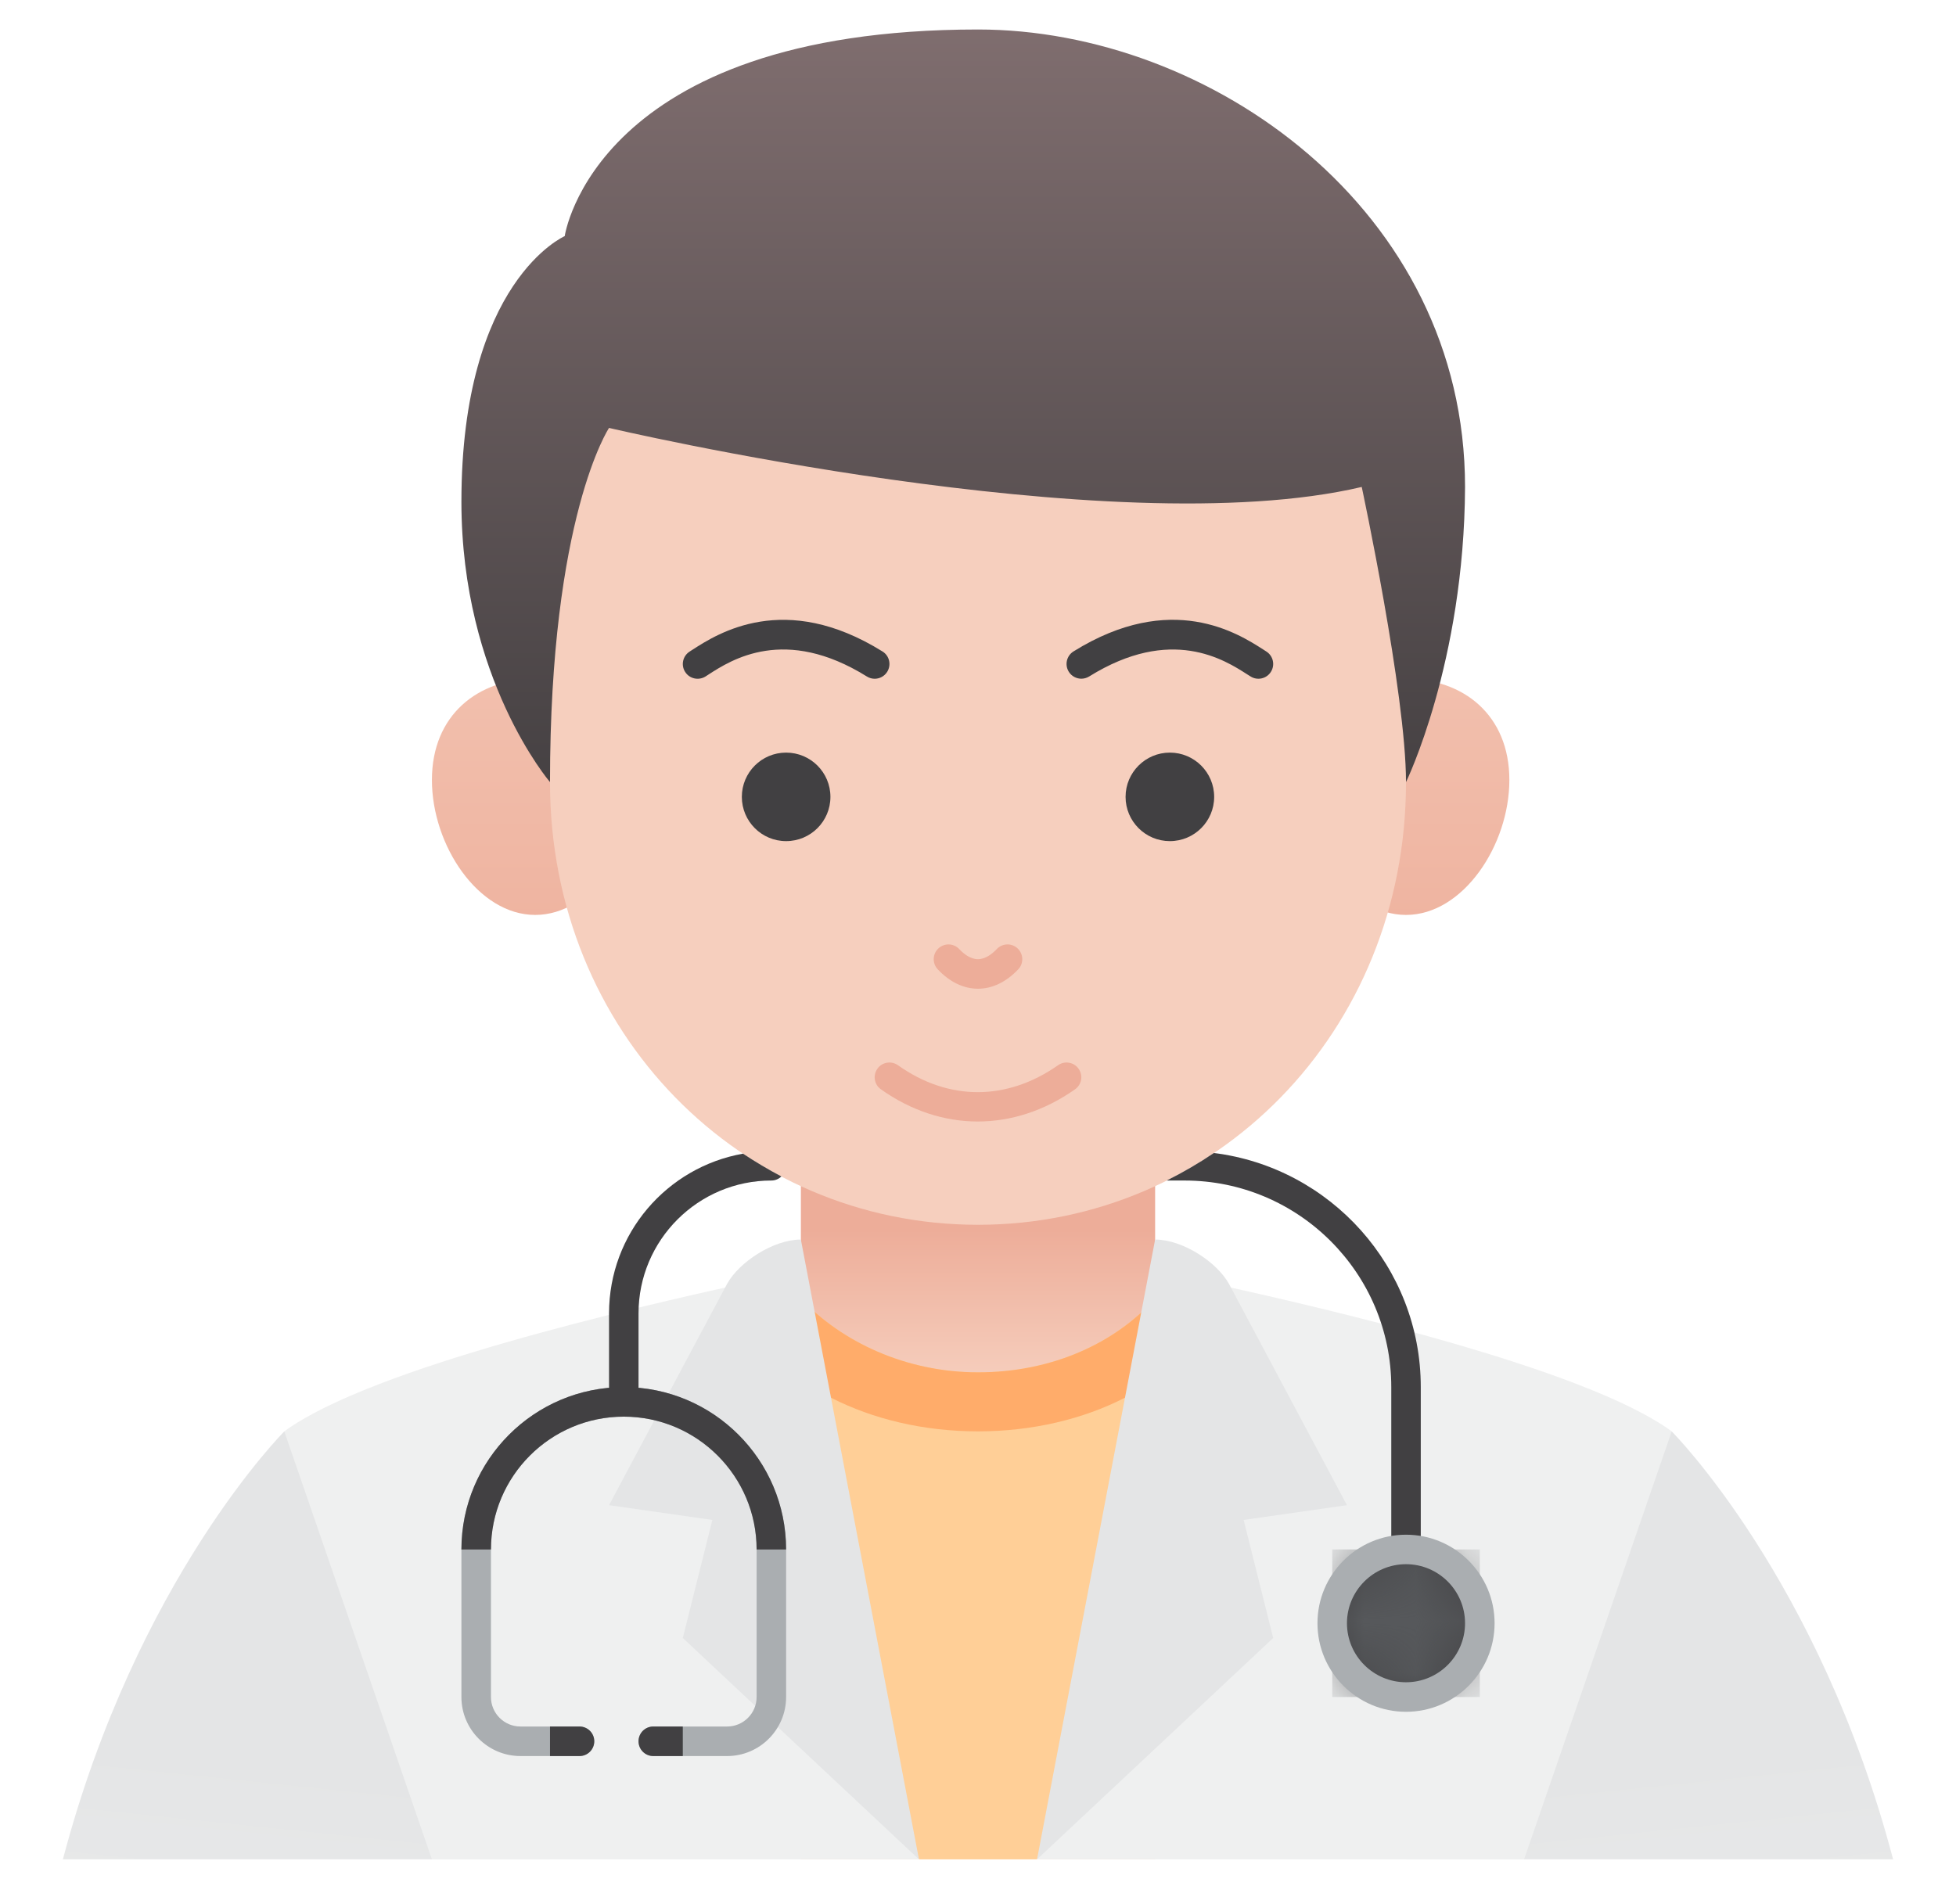 <svg width="38" height="37" viewBox="0 0 38 37" fill="none" xmlns="http://www.w3.org/2000/svg">
<g clip-path="url(#clip0_155_1345)">
<path d="M15.559 21.792H22.441V27.814H15.559V21.792Z" fill="url(#paint0_linear_155_1345)"/>
<path d="M15.559 25.232C16.344 26.068 17.593 26.666 19 26.666C20.439 26.666 21.66 26.101 22.441 25.232V36.129H19H15.559V25.232Z" fill="url(#paint1_linear_155_1345)"/>
<path d="M15.559 25.232C16.344 26.068 17.593 26.666 19 26.666C20.439 26.666 21.66 26.101 22.441 25.232C22.759 25.303 23.152 25.398 23.595 25.512C22.928 26.851 21.125 27.813 19 27.813C16.875 27.813 15.072 26.851 14.405 25.512C14.848 25.398 15.242 25.303 15.559 25.232Z" fill="url(#paint2_linear_155_1345)"/>
<path d="M10.685 28.387L5.523 27.814C5.523 27.814 2.656 30.681 1.222 36.129H10.685V28.387Z" fill="url(#paint3_linear_155_1345)"/>
<path d="M14.412 24.946C12.368 25.399 7.218 26.57 5.523 27.813L8.391 36.129H17.853L14.412 24.946Z" fill="url(#paint4_linear_155_1345)"/>
<path d="M27.315 28.387L32.477 27.814C32.477 27.814 35.344 30.681 36.778 36.129H27.315V28.387Z" fill="url(#paint5_linear_155_1345)"/>
<path d="M23.588 24.946C25.632 25.399 30.782 26.57 32.477 27.813L29.609 36.129H20.147L23.588 24.946Z" fill="url(#paint6_linear_155_1345)"/>
<path d="M29.323 15.156C29.323 16.423 28.424 17.778 27.315 17.778C26.207 17.778 25.308 16.423 25.308 15.156C25.308 13.889 26.207 13.19 27.315 13.19C28.424 13.19 29.323 13.889 29.323 15.156Z" fill="url(#paint7_linear_155_1345)"/>
<path d="M12.405 15.156C12.405 16.423 11.507 17.778 10.398 17.778C9.289 17.778 8.391 16.423 8.391 15.156C8.391 13.889 9.289 13.19 10.398 13.19C11.507 13.19 12.405 13.889 12.405 15.156Z" fill="url(#paint8_linear_155_1345)"/>
<path d="M26.168 8.029H11.832C11.19 8.184 10.685 8.802 10.685 9.462V15.199C10.685 20.072 14.412 23.799 19 23.799C23.588 23.799 27.315 20.072 27.315 15.199V9.462C27.315 8.8 26.813 8.183 26.168 8.029Z" fill="url(#paint9_linear_155_1345)"/>
<path d="M19 0.573C23.497 0.573 28.462 4.068 28.462 9.462C28.447 12.878 27.315 15.197 27.315 15.197C27.315 13.477 26.455 9.462 26.455 9.462C21.581 10.609 11.832 8.315 11.832 8.315C11.832 8.315 10.685 10.036 10.685 15.197C10.685 15.197 8.964 13.19 8.964 9.749C8.964 5.458 10.971 4.588 10.971 4.588C10.971 4.588 11.545 0.573 19 0.573Z" fill="url(#paint10_linear_155_1345)"/>
<path d="M18.995 21.792C18.347 21.792 17.701 21.583 17.113 21.166C16.984 21.075 16.954 20.896 17.046 20.766C17.137 20.637 17.316 20.607 17.446 20.699C18.427 21.396 19.561 21.396 20.556 20.698C20.685 20.607 20.864 20.638 20.955 20.768C21.046 20.898 21.015 21.076 20.885 21.167C20.291 21.584 19.642 21.792 18.995 21.792Z" fill="url(#paint11_linear_155_1345)"/>
<path d="M15.272 16.344C15.748 16.344 16.133 15.959 16.133 15.484C16.133 15.009 15.748 14.624 15.272 14.624C14.797 14.624 14.412 15.009 14.412 15.484C14.412 15.959 14.797 16.344 15.272 16.344Z" fill="url(#paint12_linear_155_1345)"/>
<path d="M22.727 16.344C23.203 16.344 23.588 15.959 23.588 15.484C23.588 15.009 23.203 14.624 22.727 14.624C22.253 14.624 21.867 15.009 21.867 15.484C21.867 15.959 22.253 16.344 22.727 16.344Z" fill="url(#paint13_linear_155_1345)"/>
<path d="M16.993 13.189C16.941 13.189 16.889 13.175 16.841 13.145C15.247 12.153 14.209 12.82 13.766 13.106L13.706 13.145C13.571 13.229 13.394 13.189 13.31 13.055C13.225 12.921 13.265 12.745 13.399 12.66L13.456 12.623C13.944 12.309 15.243 11.475 17.145 12.659C17.279 12.742 17.32 12.919 17.236 13.054C17.182 13.141 17.088 13.189 16.993 13.189Z" fill="url(#paint14_linear_155_1345)"/>
<path d="M21.007 13.188C20.912 13.188 20.818 13.14 20.764 13.053C20.68 12.919 20.721 12.742 20.855 12.658C22.757 11.474 24.056 12.309 24.545 12.623L24.601 12.659C24.735 12.744 24.775 12.921 24.69 13.055C24.606 13.189 24.428 13.229 24.295 13.144L24.234 13.106C23.791 12.821 22.753 12.153 21.159 13.145C21.111 13.174 21.059 13.188 21.007 13.188Z" fill="url(#paint15_linear_155_1345)"/>
<path d="M18.999 19.212C18.998 19.212 18.998 19.212 18.997 19.212C18.718 19.211 18.448 19.081 18.217 18.834C18.109 18.719 18.115 18.537 18.23 18.429C18.346 18.321 18.527 18.326 18.636 18.442C18.72 18.531 18.85 18.638 18.998 18.638H18.999C19.148 18.638 19.28 18.531 19.365 18.441C19.474 18.326 19.655 18.321 19.77 18.429C19.885 18.538 19.891 18.72 19.782 18.835C19.549 19.081 19.279 19.212 18.999 19.212Z" fill="url(#paint16_linear_155_1345)"/>
<path d="M15.559 24.086L17.853 36.129L13.265 31.828L13.839 29.534L11.832 29.247L14.126 24.946C14.358 24.525 15.022 24.086 15.559 24.086Z" fill="url(#paint17_linear_155_1345)"/>
<path d="M22.441 24.086L20.147 36.129L24.735 31.828L24.161 29.534L26.168 29.247L23.875 24.946C23.642 24.525 22.979 24.086 22.441 24.086Z" fill="url(#paint18_linear_155_1345)"/>
<path d="M14.126 34.122H12.692C12.534 34.122 12.405 33.994 12.405 33.835C12.405 33.676 12.534 33.548 12.692 33.548H14.126C14.442 33.548 14.699 33.291 14.699 32.975V30.108C14.699 28.684 13.541 27.527 12.118 27.527C10.695 27.527 9.538 28.684 9.538 30.108V32.975C9.538 33.291 9.795 33.548 10.111 33.548H11.258C11.416 33.548 11.545 33.676 11.545 33.835C11.545 33.994 11.416 34.122 11.258 34.122H10.111C9.479 34.122 8.964 33.607 8.964 32.975V30.108C8.964 28.368 10.379 26.953 12.118 26.953C13.857 26.953 15.272 28.368 15.272 30.108V32.975C15.272 33.607 14.758 34.122 14.126 34.122Z" fill="url(#paint19_linear_155_1345)"/>
<path d="M12.118 26.953C10.379 26.953 8.964 28.368 8.964 30.108H9.538C9.538 28.684 10.695 27.527 12.118 27.527C13.541 27.527 14.699 28.684 14.699 30.108H15.272C15.272 28.368 13.857 26.953 12.118 26.953Z" fill="url(#paint20_linear_155_1345)"/>
<path d="M11.258 33.548H10.685V34.122H11.258C11.416 34.122 11.545 33.994 11.545 33.835C11.545 33.676 11.416 33.548 11.258 33.548Z" fill="url(#paint21_linear_155_1345)"/>
<path d="M12.692 33.548H13.265V34.122H12.692C12.533 34.122 12.405 33.994 12.405 33.835C12.405 33.676 12.533 33.548 12.692 33.548Z" fill="url(#paint22_linear_155_1345)"/>
<path d="M23.583 22.404C23.29 22.602 22.984 22.78 22.666 22.939H23.014C25.228 22.939 27.029 24.74 27.029 26.953V30.394C27.029 30.553 27.157 30.681 27.315 30.681C27.474 30.681 27.602 30.553 27.602 30.394V26.953C27.602 24.617 25.845 22.686 23.583 22.404Z" fill="url(#paint23_linear_155_1345)"/>
<path d="M14.435 22.417C12.958 22.678 11.832 23.968 11.832 25.52V27.24C11.832 27.398 11.96 27.527 12.118 27.527C12.277 27.527 12.405 27.398 12.405 27.24V25.52C12.405 24.096 13.563 22.939 14.986 22.939C15.062 22.939 15.13 22.908 15.181 22.86C14.925 22.725 14.676 22.577 14.435 22.417Z" fill="url(#paint24_linear_155_1345)"/>
<path d="M27.315 32.975C28.107 32.975 28.749 32.333 28.749 31.541C28.749 30.749 28.107 30.107 27.315 30.107C26.524 30.107 25.882 30.749 25.882 31.541C25.882 32.333 26.524 32.975 27.315 32.975Z" fill="url(#paint25_linear_155_1345)"/>
<path d="M27.315 32.975C28.107 32.975 28.749 32.333 28.749 31.541C28.749 30.749 28.107 30.107 27.315 30.107C26.524 30.107 25.882 30.749 25.882 31.541C25.882 32.333 26.524 32.975 27.315 32.975Z" fill="url(#paint26_linear_155_1345)"/>
<mask id="mask0_155_1345" style="mask-type:luminance" maskUnits="userSpaceOnUse" x="25" y="30" width="4" height="3">
<path d="M27.315 32.975C28.107 32.975 28.749 32.333 28.749 31.541C28.749 30.749 28.107 30.107 27.315 30.107C26.524 30.107 25.882 30.749 25.882 31.541C25.882 32.333 26.524 32.975 27.315 32.975Z" fill="white"/>
</mask>
<g mask="url(#mask0_155_1345)">
<path d="M25.882 30.107H28.749V32.975H25.882V30.107Z" fill="url(#paint27_linear_155_1345)"/>
</g>
<path d="M27.315 33.262C26.366 33.262 25.595 32.49 25.595 31.541C25.595 30.592 26.366 29.821 27.315 29.821C28.264 29.821 29.036 30.592 29.036 31.541C29.036 32.49 28.264 33.262 27.315 33.262ZM27.315 30.394C26.683 30.394 26.168 30.909 26.168 31.541C26.168 32.174 26.683 32.688 27.315 32.688C27.948 32.688 28.462 32.174 28.462 31.541C28.462 30.909 27.948 30.394 27.315 30.394Z" fill="url(#paint28_linear_155_1345)"/>
</g>
<defs>
<linearGradient id="paint0_linear_155_1345" x1="19" y1="26.905" x2="19" y2="23.895" gradientUnits="userSpaceOnUse">
<stop stop-color="#F6CFBE"/>
<stop offset="1" stop-color="#EDAD99"/>
</linearGradient>
<linearGradient id="paint1_linear_155_1345" x1="18.758" y1="21.585" x2="18.683" y2="18.776" gradientUnits="userSpaceOnUse">
<stop stop-color="#FFCF97"/>
<stop offset="1" stop-color="#FFAC6A"/>
</linearGradient>
<linearGradient id="paint2_linear_155_1345" x1="19.609" y1="15.261" x2="19.322" y2="20.087" gradientUnits="userSpaceOnUse">
<stop stop-color="#FFCF97"/>
<stop offset="1" stop-color="#FFAC6A"/>
</linearGradient>
<linearGradient id="paint3_linear_155_1345" x1="5.162" y1="43.734" x2="6.143" y2="34.312" gradientUnits="userSpaceOnUse">
<stop stop-color="#EFF0F0"/>
<stop offset="1" stop-color="#E4E5E6"/>
</linearGradient>
<linearGradient id="paint4_linear_155_1345" x1="10.569" y1="41.598" x2="9.668" y2="49.349" gradientUnits="userSpaceOnUse">
<stop stop-color="#EFF0F0"/>
<stop offset="1" stop-color="#E4E5E6"/>
</linearGradient>
<linearGradient id="paint5_linear_155_1345" x1="32.838" y1="43.734" x2="31.858" y2="34.312" gradientUnits="userSpaceOnUse">
<stop stop-color="#EFF0F0"/>
<stop offset="1" stop-color="#E4E5E6"/>
</linearGradient>
<linearGradient id="paint6_linear_155_1345" x1="27.431" y1="41.598" x2="28.332" y2="49.349" gradientUnits="userSpaceOnUse">
<stop stop-color="#EFF0F0"/>
<stop offset="1" stop-color="#E4E5E6"/>
</linearGradient>
<linearGradient id="paint7_linear_155_1345" x1="27.315" y1="6.786" x2="27.315" y2="20.743" gradientUnits="userSpaceOnUse">
<stop stop-color="#F6CFBE"/>
<stop offset="1" stop-color="#EDAD99"/>
</linearGradient>
<linearGradient id="paint8_linear_155_1345" x1="10.398" y1="6.786" x2="10.398" y2="20.743" gradientUnits="userSpaceOnUse">
<stop stop-color="#F6CFBE"/>
<stop offset="1" stop-color="#EDAD99"/>
</linearGradient>
<linearGradient id="paint9_linear_155_1345" x1="20.393" y1="5.497" x2="21.181" y2="1.411" gradientUnits="userSpaceOnUse">
<stop stop-color="#F6CFBE"/>
<stop offset="1" stop-color="#EDAD99"/>
</linearGradient>
<linearGradient id="paint10_linear_155_1345" x1="18.713" y1="-4.946" x2="18.713" y2="18.91" gradientUnits="userSpaceOnUse">
<stop stop-color="#957E7F"/>
<stop offset="1" stop-color="#373638"/>
</linearGradient>
<linearGradient id="paint11_linear_155_1345" x1="19.347" y1="15.725" x2="19.204" y2="17.875" gradientUnits="userSpaceOnUse">
<stop stop-color="#F6CFBE"/>
<stop offset="1" stop-color="#EDAD99"/>
</linearGradient>
<linearGradient id="paint12_linear_155_1345" x1="15.202" y1="24.803" x2="15.238" y2="20.037" gradientUnits="userSpaceOnUse">
<stop stop-color="#58595B"/>
<stop offset="1" stop-color="#414042"/>
</linearGradient>
<linearGradient id="paint13_linear_155_1345" x1="22.657" y1="24.845" x2="22.693" y2="20.078" gradientUnits="userSpaceOnUse">
<stop stop-color="#58595B"/>
<stop offset="1" stop-color="#414042"/>
</linearGradient>
<linearGradient id="paint14_linear_155_1345" x1="15.158" y1="28.197" x2="15.205" y2="21.841" gradientUnits="userSpaceOnUse">
<stop stop-color="#58595B"/>
<stop offset="1" stop-color="#414042"/>
</linearGradient>
<linearGradient id="paint15_linear_155_1345" x1="22.612" y1="28.253" x2="22.66" y2="21.896" gradientUnits="userSpaceOnUse">
<stop stop-color="#58595B"/>
<stop offset="1" stop-color="#414042"/>
</linearGradient>
<linearGradient id="paint16_linear_155_1345" x1="12.396" y1="20.081" x2="14.672" y2="19.615" gradientUnits="userSpaceOnUse">
<stop stop-color="#F6CFBE"/>
<stop offset="1" stop-color="#EDAD99"/>
</linearGradient>
<linearGradient id="paint17_linear_155_1345" x1="17.822" y1="45.466" x2="17.255" y2="42.881" gradientUnits="userSpaceOnUse">
<stop stop-color="#EFF0F0"/>
<stop offset="1" stop-color="#E4E5E6"/>
</linearGradient>
<linearGradient id="paint18_linear_155_1345" x1="20.178" y1="45.466" x2="20.745" y2="42.881" gradientUnits="userSpaceOnUse">
<stop stop-color="#EFF0F0"/>
<stop offset="1" stop-color="#E4E5E6"/>
</linearGradient>
<linearGradient id="paint19_linear_155_1345" x1="12.541" y1="36.396" x2="12.476" y2="35.645" gradientUnits="userSpaceOnUse">
<stop stop-color="#D0D3D3"/>
<stop offset="1" stop-color="#AAAEB1"/>
</linearGradient>
<linearGradient id="paint20_linear_155_1345" x1="11.152" y1="22.277" x2="11.224" y2="22.851" gradientUnits="userSpaceOnUse">
<stop stop-color="#58595B"/>
<stop offset="1" stop-color="#414042"/>
</linearGradient>
<linearGradient id="paint21_linear_155_1345" x1="11.144" y1="34.314" x2="11.139" y2="34.25" gradientUnits="userSpaceOnUse">
<stop stop-color="#58595B"/>
<stop offset="1" stop-color="#414042"/>
</linearGradient>
<linearGradient id="paint22_linear_155_1345" x1="12.806" y1="34.314" x2="12.811" y2="34.25" gradientUnits="userSpaceOnUse">
<stop stop-color="#58595B"/>
<stop offset="1" stop-color="#414042"/>
</linearGradient>
<linearGradient id="paint23_linear_155_1345" x1="24.608" y1="20.595" x2="24.68" y2="21.169" gradientUnits="userSpaceOnUse">
<stop stop-color="#58595B"/>
<stop offset="1" stop-color="#414042"/>
</linearGradient>
<linearGradient id="paint24_linear_155_1345" x1="13.128" y1="22.03" x2="13.199" y2="22.604" gradientUnits="userSpaceOnUse">
<stop stop-color="#58595B"/>
<stop offset="1" stop-color="#414042"/>
</linearGradient>
<linearGradient id="paint25_linear_155_1345" x1="30.232" y1="32.576" x2="30.926" y2="32.822" gradientUnits="userSpaceOnUse">
<stop stop-color="#6C6F73"/>
<stop offset="1" stop-color="#56585B"/>
</linearGradient>
<linearGradient id="paint26_linear_155_1345" x1="21.709" y1="30.796" x2="23.956" y2="31.094" gradientUnits="userSpaceOnUse">
<stop stop-color="#58595B"/>
<stop offset="1" stop-color="#414042"/>
</linearGradient>
<linearGradient id="paint27_linear_155_1345" x1="21.709" y1="30.796" x2="23.956" y2="31.094" gradientUnits="userSpaceOnUse">
<stop stop-color="#6C6F73"/>
<stop offset="1" stop-color="#56585B"/>
</linearGradient>
<linearGradient id="paint28_linear_155_1345" x1="21.709" y1="30.796" x2="23.956" y2="31.095" gradientUnits="userSpaceOnUse">
<stop stop-color="#D0D3D3"/>
<stop offset="1" stop-color="#AAAEB1"/>
</linearGradient>
<clipPath id="clip0_155_1345">
<rect width="36.702" height="36.702" fill="white" transform="translate(0.649)"/>
</clipPath>
</defs>
</svg>

